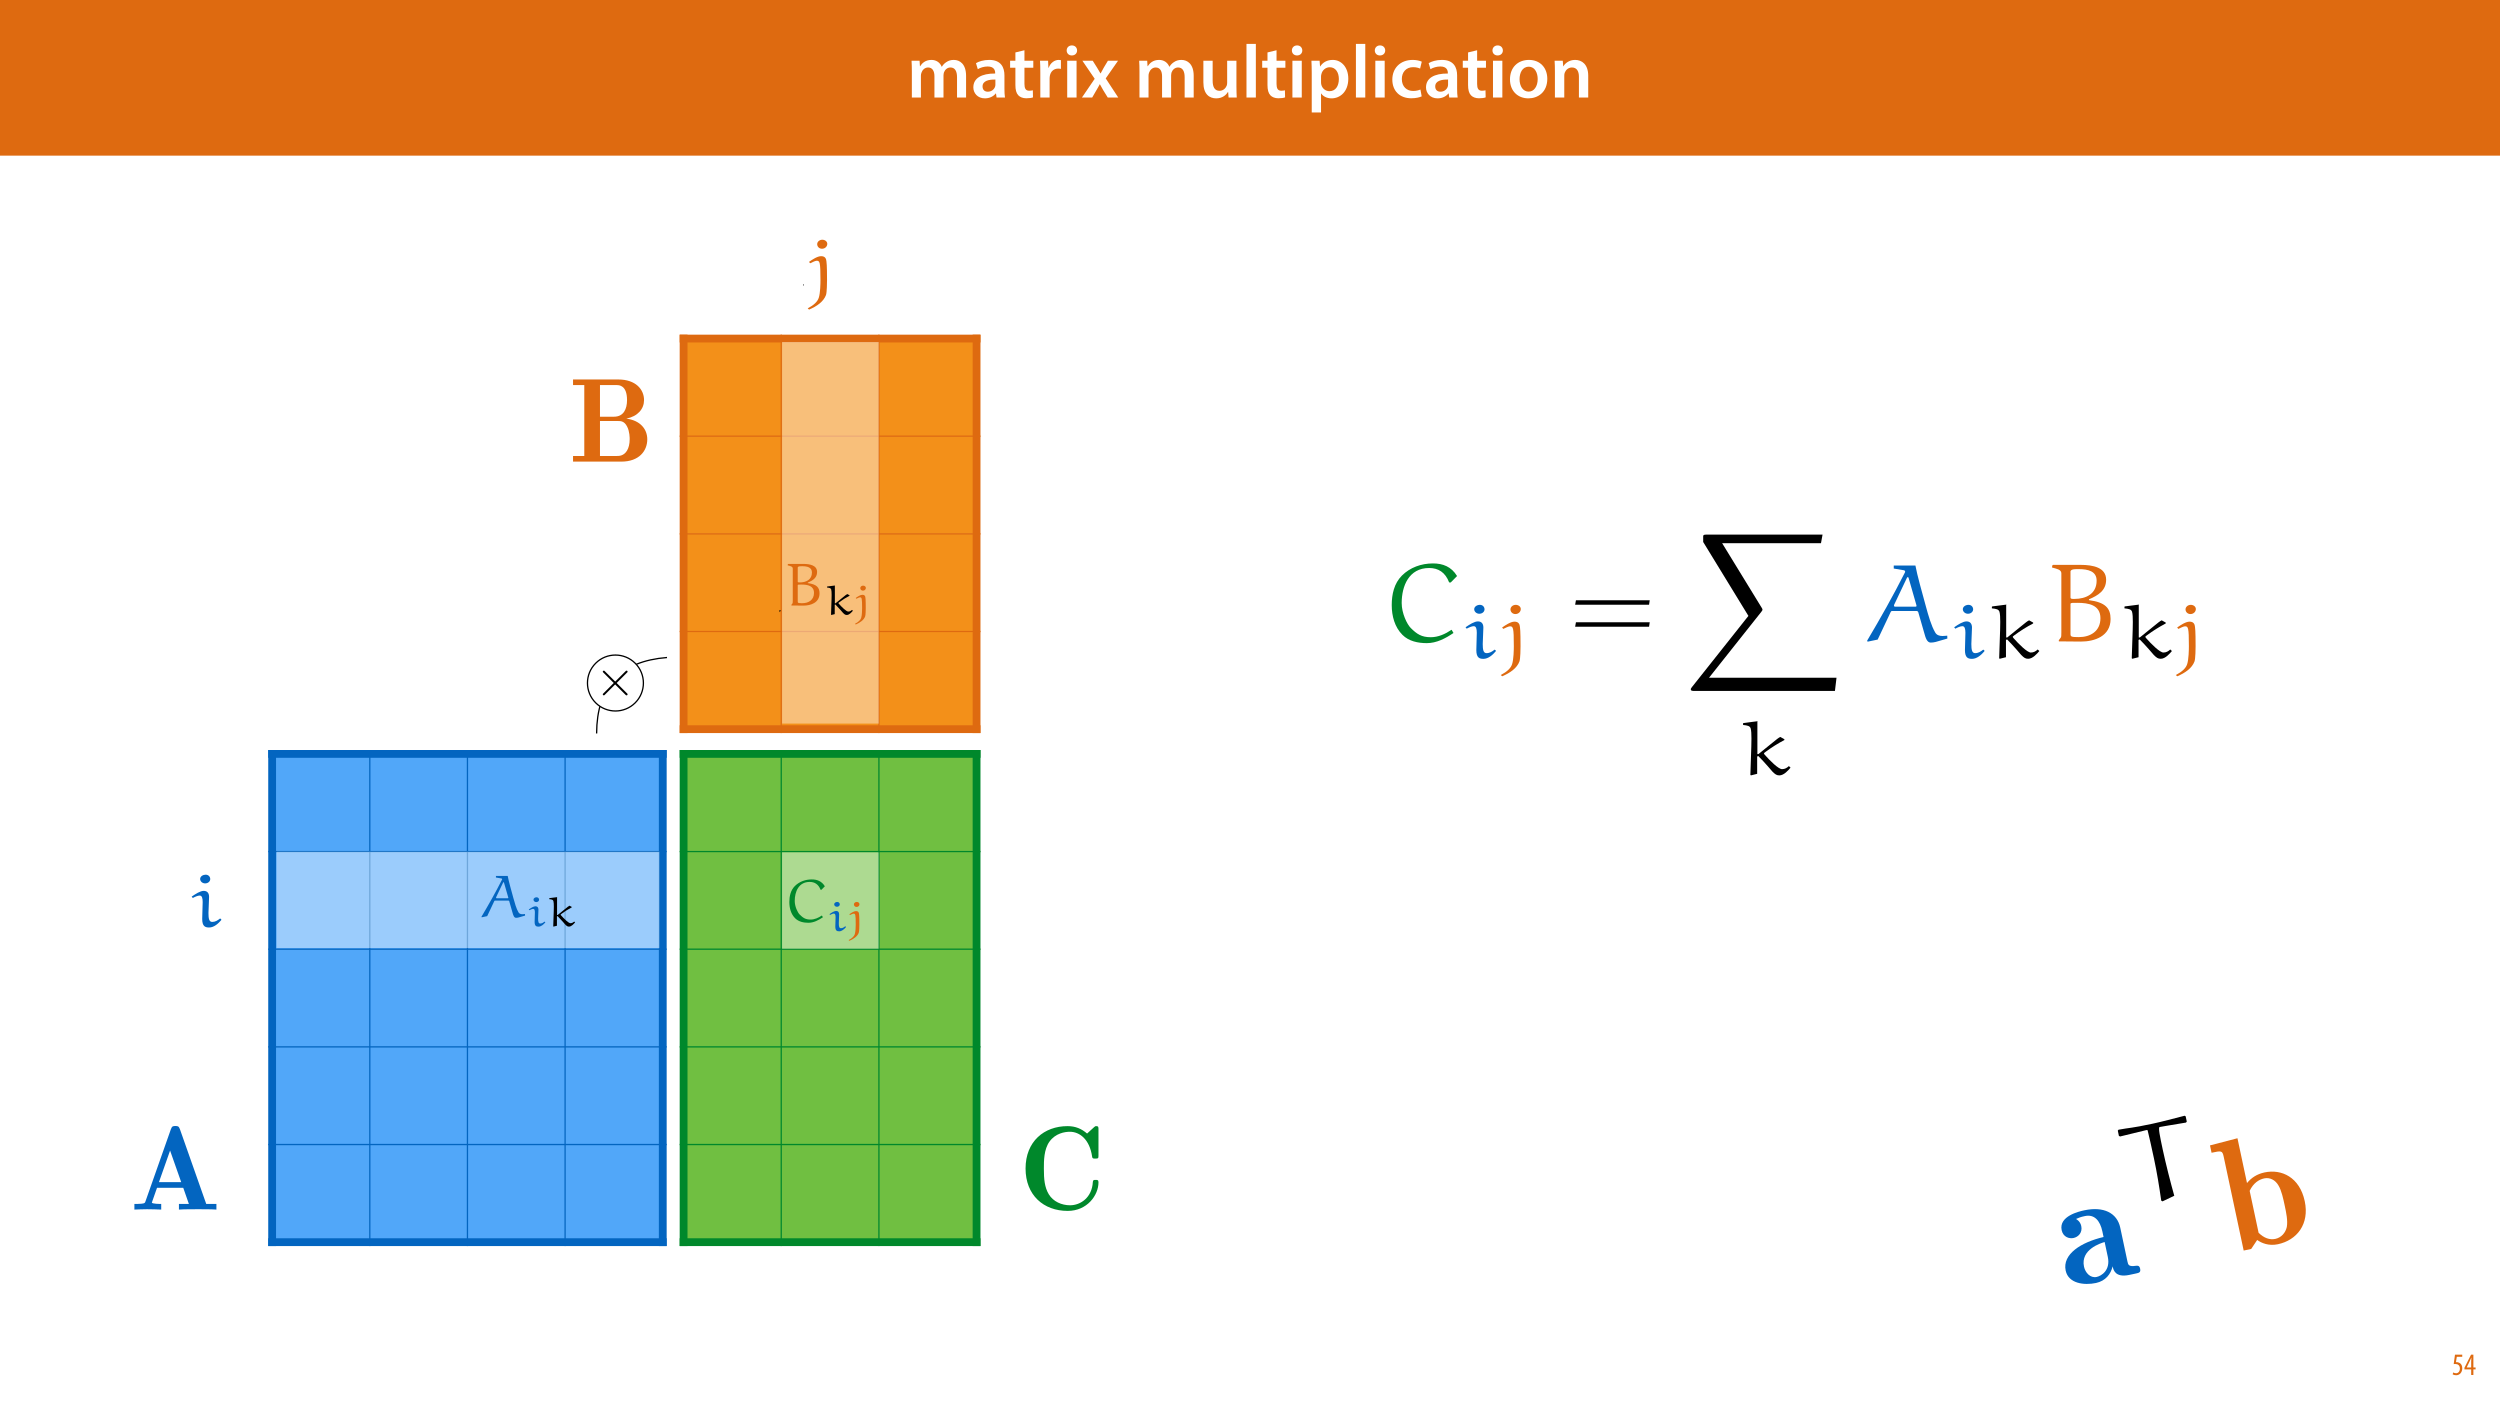 <?xml version="1.0" encoding="UTF-8"?>
<svg xmlns="http://www.w3.org/2000/svg" xmlns:xlink="http://www.w3.org/1999/xlink" width="1920pt" height="1080pt" viewBox="0 0 1920 1080" version="1.1">
<defs>
<g>
<symbol overflow="visible" id="glyph0-0">
<path style="stroke:none;" d="M 0 0 L 29 0 L 29 -40.594 L 0 -40.594 Z M 14.5 -22.906 L 4.641 -37.703 L 24.359 -37.703 Z M 16.234 -20.297 L 26.094 -35.094 L 26.094 -5.516 Z M 4.641 -2.906 L 14.5 -17.688 L 24.359 -2.906 Z M 2.906 -35.094 L 12.766 -20.297 L 2.906 -5.516 Z M 2.906 -35.094 "/>
</symbol>
<symbol overflow="visible" id="glyph0-1">
<path style="stroke:none;" d="M 3.828 0 L 10.781 0 L 10.781 -16.703 C 10.781 -17.516 10.906 -18.328 11.188 -19.031 C 11.828 -21 13.625 -23.078 16.297 -23.078 C 19.609 -23.078 21.172 -20.297 21.172 -16.359 L 21.172 0 L 28.125 0 L 28.125 -16.938 C 28.125 -17.75 28.297 -18.625 28.484 -19.312 C 29.234 -21.344 31.031 -23.078 33.469 -23.078 C 36.891 -23.078 38.516 -20.297 38.516 -15.609 L 38.516 0 L 45.469 0 L 45.469 -16.641 C 45.469 -25.688 40.719 -28.891 36.016 -28.891 C 33.703 -28.891 31.906 -28.297 30.328 -27.203 C 29 -26.391 27.844 -25.234 26.859 -23.656 L 26.734 -23.656 C 25.516 -26.797 22.625 -28.891 18.906 -28.891 C 14.156 -28.891 11.594 -26.281 10.203 -24.062 L 10.031 -24.062 L 9.75 -28.25 L 3.594 -28.25 C 3.766 -25.812 3.828 -23.078 3.828 -19.844 Z M 3.828 0 "/>
</symbol>
<symbol overflow="visible" id="glyph0-2">
<path style="stroke:none;" d="M 26.156 0 C 25.875 -1.734 25.75 -4.234 25.75 -6.781 L 25.75 -17 C 25.75 -23.141 23.141 -28.891 14.094 -28.891 C 9.625 -28.891 5.969 -27.672 3.891 -26.391 L 5.281 -21.75 C 7.188 -22.969 10.094 -23.844 12.875 -23.844 C 17.859 -23.844 18.625 -20.766 18.625 -18.906 L 18.625 -18.438 C 8.172 -18.5 1.859 -14.906 1.859 -7.766 C 1.859 -3.484 5.047 0.641 10.734 0.641 C 14.391 0.641 17.344 -0.922 19.078 -3.125 L 19.25 -3.125 L 19.719 0 Z M 18.797 -9.922 C 18.797 -9.453 18.734 -8.875 18.562 -8.359 C 17.922 -6.328 15.828 -4.469 12.984 -4.469 C 10.734 -4.469 8.938 -5.734 8.938 -8.531 C 8.938 -12.812 13.75 -13.922 18.797 -13.797 Z M 18.797 -9.922 "/>
</symbol>
<symbol overflow="visible" id="glyph0-3">
<path style="stroke:none;" d="M 5.047 -34.625 L 5.047 -28.25 L 0.984 -28.25 L 0.984 -22.906 L 5.047 -22.906 L 5.047 -9.625 C 5.047 -5.922 5.734 -3.359 7.25 -1.734 C 8.578 -0.297 10.781 0.578 13.391 0.578 C 15.656 0.578 17.516 0.297 18.562 -0.109 L 18.438 -5.562 C 17.812 -5.391 16.875 -5.219 15.656 -5.219 C 12.938 -5.219 12 -7.016 12 -10.438 L 12 -22.906 L 18.797 -22.906 L 18.797 -28.25 L 12 -28.25 L 12 -36.312 Z M 5.047 -34.625 "/>
</symbol>
<symbol overflow="visible" id="glyph0-4">
<path style="stroke:none;" d="M 3.828 0 L 10.969 0 L 10.969 -14.609 C 10.969 -15.422 11.078 -16.188 11.188 -16.812 C 11.828 -20.016 14.156 -22.219 17.578 -22.219 C 18.438 -22.219 19.078 -22.094 19.656 -21.984 L 19.656 -28.703 C 19.078 -28.828 18.672 -28.891 17.984 -28.891 C 14.969 -28.891 11.656 -26.859 10.266 -22.859 L 10.031 -22.859 L 9.797 -28.25 L 3.594 -28.25 C 3.766 -25.688 3.828 -22.969 3.828 -19.141 Z M 3.828 0 "/>
</symbol>
<symbol overflow="visible" id="glyph0-5">
<path style="stroke:none;" d="M 11.016 0 L 11.016 -28.25 L 3.828 -28.25 L 3.828 0 Z M 7.422 -40.016 C 5.047 -40.016 3.422 -38.344 3.422 -36.141 C 3.422 -33.984 4.984 -32.312 7.359 -32.312 C 9.859 -32.312 11.422 -33.984 11.422 -36.141 C 11.375 -38.344 9.859 -40.016 7.422 -40.016 Z M 7.422 -40.016 "/>
</symbol>
<symbol overflow="visible" id="glyph0-6">
<path style="stroke:none;" d="M 0.641 -28.25 L 10.094 -14.391 L 0.297 0 L 8.172 0 L 11.422 -5.625 C 12.359 -7.188 13.172 -8.578 13.984 -10.203 L 14.094 -10.203 C 14.906 -8.641 15.719 -7.141 16.641 -5.625 L 20.125 0 L 28.188 0 L 18.562 -14.672 L 28.016 -28.25 L 20.234 -28.25 L 17.109 -23.031 C 16.297 -21.578 15.484 -20.125 14.672 -18.562 L 14.5 -18.562 C 13.688 -20.016 12.875 -21.406 11.953 -22.906 L 8.578 -28.25 Z M 0.641 -28.25 "/>
</symbol>
<symbol overflow="visible" id="glyph0-7">
<path style="stroke:none;" d=""/>
</symbol>
<symbol overflow="visible" id="glyph0-8">
<path style="stroke:none;" d="M 29.109 -28.25 L 21.984 -28.25 L 21.984 -11.188 C 21.984 -10.375 21.812 -9.625 21.578 -8.984 C 20.828 -7.188 18.969 -5.156 16.125 -5.156 C 12.359 -5.156 10.844 -8.172 10.844 -12.875 L 10.844 -28.25 L 3.719 -28.25 L 3.719 -11.656 C 3.719 -2.438 8.406 0.641 13.578 0.641 C 18.625 0.641 21.406 -2.266 22.625 -4.297 L 22.734 -4.297 L 23.078 0 L 29.344 0 C 29.234 -2.312 29.109 -5.109 29.109 -8.469 Z M 29.109 -28.25 "/>
</symbol>
<symbol overflow="visible" id="glyph0-9">
<path style="stroke:none;" d="M 3.828 0 L 11.016 0 L 11.016 -41.188 L 3.828 -41.188 Z M 3.828 0 "/>
</symbol>
<symbol overflow="visible" id="glyph0-10">
<path style="stroke:none;" d="M 3.828 11.484 L 10.969 11.484 L 10.969 -3.125 L 11.078 -3.125 C 12.531 -0.875 15.484 0.641 19.031 0.641 C 25.469 0.641 31.906 -4.297 31.906 -14.5 C 31.906 -23.312 26.5 -28.891 20.016 -28.891 C 15.719 -28.891 12.406 -27.094 10.328 -23.891 L 10.203 -23.891 L 9.859 -28.25 L 3.594 -28.25 C 3.719 -25.578 3.828 -22.562 3.828 -18.844 Z M 10.969 -16.188 C 10.969 -16.766 11.078 -17.406 11.25 -17.984 C 11.953 -21.109 14.672 -23.266 17.625 -23.266 C 22.219 -23.266 24.656 -19.203 24.656 -14.203 C 24.656 -8.641 21.984 -4.875 17.453 -4.875 C 14.438 -4.875 11.891 -6.953 11.188 -9.859 C 11.016 -10.5 10.969 -11.141 10.969 -11.828 Z M 10.969 -16.188 "/>
</symbol>
<symbol overflow="visible" id="glyph0-11">
<path style="stroke:none;" d="M 23.609 -6.141 C 22.219 -5.562 20.469 -5.047 17.984 -5.047 C 13.109 -5.047 9.344 -8.359 9.344 -14.156 C 9.281 -19.312 12.531 -23.312 17.984 -23.312 C 20.531 -23.312 22.219 -22.734 23.375 -22.219 L 24.656 -27.547 C 23.031 -28.297 20.359 -28.891 17.75 -28.891 C 7.828 -28.891 2.031 -22.266 2.031 -13.797 C 2.031 -5.047 7.766 0.578 16.594 0.578 C 20.125 0.578 23.078 -0.172 24.594 -0.875 Z M 23.609 -6.141 "/>
</symbol>
<symbol overflow="visible" id="glyph0-12">
<path style="stroke:none;" d="M 16.641 -28.891 C 8.125 -28.891 2.031 -23.203 2.031 -13.922 C 2.031 -4.875 8.172 0.641 16.188 0.641 C 23.375 0.641 30.688 -4 30.688 -14.391 C 30.688 -22.969 25.062 -28.891 16.641 -28.891 Z M 16.469 -23.656 C 21.344 -23.656 23.312 -18.625 23.312 -14.203 C 23.312 -8.531 20.469 -4.531 16.406 -4.531 C 12.062 -4.531 9.391 -8.641 9.391 -14.094 C 9.391 -18.797 11.422 -23.656 16.469 -23.656 Z M 16.469 -23.656 "/>
</symbol>
<symbol overflow="visible" id="glyph0-13">
<path style="stroke:none;" d="M 3.828 0 L 11.016 0 L 11.016 -16.594 C 11.016 -17.406 11.078 -18.266 11.312 -18.906 C 12.062 -21.047 14.031 -23.078 16.875 -23.078 C 20.766 -23.078 22.266 -20.016 22.266 -15.953 L 22.266 0 L 29.406 0 L 29.406 -16.766 C 29.406 -25.688 24.297 -28.891 19.375 -28.891 C 14.672 -28.891 11.594 -26.219 10.375 -24.016 L 10.203 -24.016 L 9.859 -28.25 L 3.594 -28.25 C 3.766 -25.812 3.828 -23.078 3.828 -19.844 Z M 3.828 0 "/>
</symbol>
<symbol overflow="visible" id="glyph1-0">
<path style="stroke:none;" d="M 0 0 L 12 0 L 12 -16.797 L 0 -16.797 Z M 6 -9.484 L 1.922 -15.594 L 10.078 -15.594 Z M 6.719 -8.406 L 10.797 -14.516 L 10.797 -2.281 Z M 1.922 -1.203 L 6 -7.312 L 10.078 -1.203 Z M 1.203 -14.516 L 5.281 -8.406 L 1.203 -2.281 Z M 1.203 -14.516 "/>
</symbol>
<symbol overflow="visible" id="glyph1-1">
<path style="stroke:none;" d="M 7.984 -15.594 L 2.406 -15.594 L 1.422 -8.375 C 1.703 -8.422 2.062 -8.453 2.641 -8.453 C 4.656 -8.453 6.172 -7.422 6.172 -4.938 C 6.172 -2.562 4.797 -1.344 3.219 -1.344 C 2.359 -1.344 1.516 -1.688 1.031 -1.969 L 0.625 -0.484 C 1.25 -0.078 2.328 0.188 3.266 0.188 C 6.047 0.188 7.984 -2.047 7.984 -5.141 C 7.984 -6.719 7.516 -7.875 6.703 -8.688 C 5.859 -9.5 4.562 -9.859 3.719 -9.859 C 3.5 -9.859 3.344 -9.859 3.141 -9.812 L 3.797 -13.969 L 7.984 -13.969 Z M 7.984 -15.594 "/>
</symbol>
<symbol overflow="visible" id="glyph1-2">
<path style="stroke:none;" d="M 7.297 0 L 7.297 -4.297 L 9 -4.297 L 9 -5.812 L 7.297 -5.812 L 7.297 -15.594 L 5.5 -15.594 L 0.438 -5.547 L 0.438 -4.297 L 5.609 -4.297 L 5.609 0 Z M 2.188 -5.812 L 2.188 -5.859 L 4.344 -10.344 C 4.797 -11.297 5.141 -12.047 5.656 -13.297 L 5.766 -13.297 C 5.688 -12.266 5.609 -11.297 5.609 -10.219 L 5.609 -5.812 Z M 2.188 -5.812 "/>
</symbol>
<symbol overflow="visible" id="glyph2-0">
<path style="stroke:none;" d=""/>
</symbol>
<symbol overflow="visible" id="glyph2-1">
<path style="stroke:none;" d="M 38.156 -61.797 C 37.328 -64.094 36.406 -64.188 34.766 -64.188 C 33.109 -64.188 32.094 -64.188 31.266 -61.797 L 11.766 -6.438 C 11.312 -5.062 11.219 -4.781 8.547 -4.5 C 6.719 -4.328 4.594 -4.328 3.219 -4.328 L 3.219 0 C 5.891 -0.094 9.562 -0.281 12.969 -0.281 C 16.828 -0.281 21.609 -0.094 23.812 0 L 23.812 -4.328 C 23.078 -4.328 16.641 -4.328 16.641 -5.422 C 16.641 -5.516 16.734 -5.703 17.016 -6.531 L 20.594 -16.734 L 40.734 -16.734 L 45.062 -4.328 L 37.422 -4.328 L 37.422 0 C 40.734 -0.281 48.734 -0.281 52.406 -0.281 C 56 -0.281 62.891 -0.281 66.203 0 L 66.203 -4.328 L 58.391 -4.328 Z M 30.625 -45.328 L 39.172 -21.062 L 22.062 -21.062 Z M 30.625 -45.328 "/>
</symbol>
<symbol overflow="visible" id="glyph2-2">
<path style="stroke:none;" d="M 3.125 -63.078 L 3.125 -58.766 L 11.766 -58.766 L 11.766 -4.328 L 3.125 -4.328 L 3.125 0 L 40.281 0 C 53.797 0 60.141 -8.188 60.141 -17.109 C 60.141 -24.828 54.891 -31.625 44.047 -33.016 C 52.875 -34.766 57.656 -40.453 57.656 -47.266 C 57.656 -55.453 51.219 -63.078 37.891 -63.078 Z M 23.812 -34.484 L 23.812 -58.766 L 36.688 -58.766 C 38.344 -58.766 44.594 -58.766 44.594 -47.266 C 44.594 -40.453 42.016 -34.484 34.578 -34.484 Z M 23.812 -4.328 L 23.812 -31.172 L 37.797 -31.172 C 39.625 -31.172 42.578 -31.172 44.688 -26.844 C 46.625 -23.172 46.625 -18.109 46.625 -17.281 C 46.625 -13.328 45.797 -10.484 44.594 -8.453 C 42.109 -4.328 38.438 -4.328 36.875 -4.328 Z M 23.812 -4.328 "/>
</symbol>
<symbol overflow="visible" id="glyph2-3">
<path style="stroke:none;" d="M 61.156 -61.516 C 61.156 -63.266 61.156 -64.094 59.5 -64.094 C 58.672 -64.094 58.484 -63.906 57.75 -63.266 L 52.406 -58.391 C 48.188 -62.062 43.5 -64.094 37.422 -64.094 C 19.406 -64.094 5.156 -52.328 5.156 -31.547 C 5.156 -11.031 19.031 1.016 37.516 1.016 C 52.5 1.016 61.156 -11.031 61.156 -20.875 C 61.156 -22.719 60.5 -22.797 58.938 -22.797 C 57.75 -22.797 56.922 -22.797 56.828 -21.234 C 56.188 -9.109 47.266 -3.312 39.359 -3.312 C 32.828 -3.312 26.391 -6.156 22.984 -11.766 C 19.766 -17.188 19.219 -23.172 19.219 -31.547 C 19.219 -37.422 19.219 -46.25 23.547 -52.234 C 28.141 -58.578 35.219 -59.766 39.172 -59.766 C 46.625 -59.766 54.344 -54.062 56.281 -40.641 C 56.453 -39.172 57.109 -39.172 58.672 -39.172 C 61.062 -39.172 61.156 -39.359 61.156 -41.75 Z M 61.156 -61.516 "/>
</symbol>
<symbol overflow="visible" id="glyph3-0">
<path style="stroke:none;" d=""/>
</symbol>
<symbol overflow="visible" id="glyph3-1">
<path style="stroke:none;" d="M 15.344 -10.969 L 7.453 -18.812 C 6.984 -19.281 6.906 -19.359 6.594 -19.359 C 6.188 -19.359 5.797 -19.016 5.797 -18.578 C 5.797 -18.297 5.875 -18.219 6.312 -17.781 L 14.203 -9.859 L 6.312 -1.938 C 5.875 -1.5 5.797 -1.422 5.797 -1.141 C 5.797 -0.703 6.188 -0.359 6.594 -0.359 C 6.906 -0.359 6.984 -0.438 7.453 -0.906 L 15.297 -8.75 L 23.469 -0.594 C 23.547 -0.547 23.812 -0.359 24.062 -0.359 C 24.531 -0.359 24.844 -0.703 24.844 -1.141 C 24.844 -1.219 24.844 -1.375 24.734 -1.578 C 24.688 -1.656 18.422 -7.844 16.453 -9.859 L 23.656 -17.078 C 23.859 -17.312 24.453 -17.828 24.656 -18.062 C 24.688 -18.141 24.844 -18.297 24.844 -18.578 C 24.844 -19.016 24.531 -19.359 24.062 -19.359 C 23.734 -19.359 23.578 -19.203 23.156 -18.766 Z M 15.344 -10.969 "/>
</symbol>
<symbol overflow="visible" id="glyph4-0">
<path style="stroke:none;" d=""/>
</symbol>
<symbol overflow="visible" id="glyph4-1">
<path style="stroke:none;" d="M 52.734 -45.281 L 57.625 -50.25 C 53.172 -57.531 46.641 -59.938 39.109 -59.938 C 30.188 -59.938 21.516 -56.859 15.266 -50.594 C 9.266 -44.594 7.453 -36.188 7.453 -27.953 C 7.453 -19.547 9.688 -11.062 15.688 -5.062 C 20.578 -0.172 27.609 1.281 34.391 1.281 C 41.844 1.281 48.703 -2.312 54.875 -6.516 L 53.422 -9 C 48.625 -5.75 43.219 -3.266 37.391 -3.266 C 30.359 -3.266 26.75 -5.656 22.031 -10.375 C 19.203 -13.203 15.094 -21.609 15.094 -29.5 C 15.094 -42.531 20.578 -56.422 36.188 -56.422 C 43.219 -56.422 48.625 -53.078 51.531 -45.359 Z M 52.734 -45.281 "/>
</symbol>
<symbol overflow="visible" id="glyph4-2">
<path style="stroke:none;" d="M 45.969 -6.516 C 46.984 -2.75 48.109 0.859 50.938 0.859 C 52.219 0.859 53.516 0.688 54.797 0.344 L 63.719 -2.234 L 63.625 -4.453 C 62.422 -4.375 61.141 -4.203 59.938 -4.203 C 57.625 -4.203 55.562 -4.891 54.453 -6.781 C 51.359 -11.922 49.047 -20.234 47.156 -27.188 C 44.328 -37.469 40.469 -51.188 39.188 -58.312 L 22.547 -58.312 L 22.547 -56 L 30.266 -54.703 C 31.047 -54.531 31.297 -54.016 31.297 -53.766 C 31.297 -53.516 31.297 -53.422 31.219 -53.172 C 22.203 -35.328 12.344 -17.844 2.141 -0.688 L 2.406 0.172 L 10.203 -1.453 L 20.234 -22.719 C 20.406 -23.062 20.75 -23.406 21.094 -23.406 L 40.391 -23.406 C 40.641 -23.406 41.156 -22.984 41.328 -22.641 Z M 32.75 -49.047 C 32.75 -49.141 33.016 -49.391 33.266 -49.391 C 33.531 -49.391 33.781 -49.219 33.875 -49.047 L 39.875 -28.125 C 39.875 -28.047 40.047 -27.359 40.047 -27.359 C 40.047 -27.094 39.875 -26.75 39.438 -26.75 L 23.328 -26.75 C 23.062 -26.75 22.719 -27.094 22.719 -27.359 C 22.719 -27.438 22.719 -27.953 22.812 -28.125 Z M 32.75 -49.047 "/>
</symbol>
<symbol overflow="visible" id="glyph4-3">
<path style="stroke:none;" d="M 18.438 -27.781 L 18.438 -28.984 C 18.859 -29.844 20.672 -29.672 23.75 -29.672 C 32.328 -29.672 41.422 -28.047 41.422 -17.844 C 41.422 -7.797 33.609 -3.344 24.875 -3.344 C 19.125 -3.344 18.438 -3.688 18.438 -5.656 Z M 18.438 -35.25 L 18.438 -53.938 C 18.953 -55.734 22.719 -55.562 24.703 -55.562 C 31.984 -55.562 38.5 -53.938 38.5 -46.734 C 38.5 -36.609 30.438 -32.672 21.359 -32.672 C 19.641 -32.672 18.609 -32.672 18.438 -33.531 Z M 32.672 -32.406 C 39.609 -35.328 45.797 -39.109 45.797 -47.422 C 45.797 -56.766 35.844 -58.828 26.156 -58.828 L 4.969 -58.828 L 4.375 -58.219 L 4.281 -56.766 C 7.453 -55.906 11.406 -55.312 11.406 -52.391 L 11.406 -6.953 C 11.406 -2.141 11.141 -3.516 9.438 -0.938 L 9.516 -0.078 C 9.609 -0.078 20.844 0.078 26.5 0.078 C 36.875 0.078 49.219 -4.031 49.219 -17.234 C 49.219 -25.641 45.109 -30.094 32.578 -31.734 Z M 32.672 -32.406 "/>
</symbol>
<symbol overflow="visible" id="glyph5-0">
<path style="stroke:none;" d=""/>
</symbol>
<symbol overflow="visible" id="glyph5-1">
<path style="stroke:none;" d="M 16.516 -23.531 C 16.516 -26.656 15 -28.281 12.312 -28.281 C 9.609 -28.281 5.938 -25.938 2.828 -23.766 L 3.719 -22.688 C 5.344 -23.594 7.625 -24.609 9.125 -24.609 C 10.922 -24.609 11.469 -22.625 11.469 -19.516 L 11.109 -6.25 C 11.109 -0.359 13.5 0.484 16.562 0.484 C 20.344 0.484 23.766 -2.641 26.047 -5.344 L 26.047 -6 L 25.156 -6.609 C 23.297 -5.156 21.484 -3.906 18.969 -3.906 C 16.516 -3.906 16.031 -6.484 16.031 -10.922 Z M 17.406 -37.516 C 17.406 -39.328 16.094 -41 13.812 -41 C 11.766 -41 9.484 -39.688 9.484 -37.641 C 9.484 -35.719 11.281 -34.156 13.391 -34.156 C 15.547 -34.156 17.344 -35.531 17.406 -37.516 Z M 17.406 -37.516 "/>
</symbol>
<symbol overflow="visible" id="glyph5-2">
<path style="stroke:none;" d="M 3.719 -22.516 C 5.406 -23.297 7.75 -24.5 8.828 -24.5 C 11.281 -24.5 11.828 -23.719 11.828 -9.25 C 11.828 -6.609 11.703 0.906 10.5 4.562 C 9.547 7.562 6.781 10.266 1.797 12.906 L 2.875 13.875 C 9 11.281 14.234 7.625 16.141 2.469 C 16.922 0.359 16.984 -7.984 16.984 -9.25 C 16.984 -11.469 16.984 -21.484 16.516 -24.078 C 16.328 -26.047 15.547 -28.094 12.359 -28.094 C 9.422 -28.094 5.578 -25.516 2.828 -23.594 Z M 13.266 -41 C 11.109 -41 9.25 -39.438 9.25 -37.516 C 9.25 -35.594 10.812 -33.922 13.031 -33.922 C 15.422 -33.922 17.172 -35.719 17.172 -37.766 C 17.172 -39.688 15.312 -41 13.266 -41 Z M 13.266 -41 "/>
</symbol>
<symbol overflow="visible" id="glyph5-3">
<path style="stroke:none;" d="M 15.547 -15.969 L 14.703 -15.969 L 14.703 -40.766 L 14.891 -41.188 L 4.016 -39.797 L 3.719 -39.562 L 3.719 -38.297 C 7.141 -37.938 8.938 -37.578 9.547 -35.656 C 10.031 -34.031 10.141 -30.969 10.141 -27.859 C 10.078 -25.688 10.078 -23.469 10.031 -21.547 L 9.312 0 L 9.719 0.422 L 14.531 -0.781 L 14.531 -14.047 L 15.375 -14.469 C 20.172 -9.719 26.234 -2.516 26.234 -2.516 C 28.391 -0.359 29.469 0.422 31.578 0.422 C 35.125 0.422 38.547 -3.609 40.156 -5.516 L 38.906 -6.719 C 37.406 -5.344 35.844 -4.375 33.625 -4.375 C 30.859 -4.375 24.312 -10.922 20.297 -15.484 C 20.109 -15.781 19.75 -16.094 19.75 -16.453 C 19.75 -16.75 20.531 -17.281 21.016 -17.656 C 25.516 -21.016 30.375 -24.078 35.422 -26.719 L 35.422 -27.375 L 32.297 -29.109 C 30.734 -28.328 30.078 -27.734 24.672 -23.359 Z M 15.547 -15.969 "/>
</symbol>
<symbol overflow="visible" id="glyph6-0">
<path style="stroke:none;" d=""/>
</symbol>
<symbol overflow="visible" id="glyph6-1">
<path style="stroke:none;" d="M 61.391 -28.219 L 61.906 -31.641 L 5.234 -31.641 L 4.625 -28.219 Z M 61.391 -11.312 L 61.906 -14.75 L 5.234 -14.75 L 4.625 -11.312 Z M 61.391 -11.312 "/>
</symbol>
<symbol overflow="visible" id="glyph7-0">
<path style="stroke:none;" d=""/>
</symbol>
<symbol overflow="visible" id="glyph7-1">
<path style="stroke:none;" d="M 115.5 120.047 L 116.703 109.938 L 18.781 109.938 L 59 59.25 C 59.859 58.219 59.859 57.797 59.859 57.625 C 59.859 57.203 59.516 56.516 59.25 56.172 L 28.891 6.609 L 104.781 6.609 L 105.984 0 L 17.062 0 C 15.438 0 14.312 0 14.312 1.375 L 14.312 5.656 L 49.047 62.422 L 5.578 117.219 C 4.797 118.156 4.797 118.594 4.797 118.672 C 4.797 120.047 6 120.047 7.547 120.047 Z M 115.5 120.047 "/>
</symbol>
<symbol overflow="visible" id="glyph8-0">
<path style="stroke:none;" d=""/>
</symbol>
<symbol overflow="visible" id="glyph8-1">
<path style="stroke:none;" d="M 44.953 -6.375 C 45.953 -2.688 47.047 0.844 49.812 0.844 C 51.078 0.844 52.328 0.672 53.594 0.328 L 62.312 -2.188 L 62.219 -4.359 C 61.047 -4.281 59.797 -4.109 58.625 -4.109 C 56.359 -4.109 54.344 -4.781 53.25 -6.625 C 50.234 -11.656 47.969 -19.797 46.125 -26.578 C 43.359 -36.641 39.578 -50.062 38.328 -57.031 L 22.062 -57.031 L 22.062 -54.766 L 29.609 -53.5 C 30.359 -53.328 30.609 -52.828 30.609 -52.578 C 30.609 -52.328 30.609 -52.25 30.531 -52 C 21.719 -34.547 12.078 -17.438 2.094 -0.672 L 2.344 0.172 L 9.984 -1.422 L 19.797 -22.219 C 19.953 -22.562 20.297 -22.891 20.625 -22.891 L 39.5 -22.891 C 39.75 -22.891 40.25 -22.469 40.422 -22.141 Z M 32.031 -47.969 C 32.031 -48.047 32.281 -48.297 32.531 -48.297 C 32.781 -48.297 33.047 -48.141 33.125 -47.969 L 39 -27.5 C 39 -27.422 39.156 -26.75 39.156 -26.75 C 39.156 -26.5 39 -26.172 38.578 -26.172 L 22.812 -26.172 C 22.562 -26.172 22.219 -26.5 22.219 -26.75 C 22.219 -26.828 22.219 -27.344 22.312 -27.5 Z M 32.031 -47.969 "/>
</symbol>
<symbol overflow="visible" id="glyph9-0">
<path style="stroke:none;" d=""/>
</symbol>
<symbol overflow="visible" id="glyph9-1">
<path style="stroke:none;" d="M 16.141 -23.016 C 16.141 -26.062 14.672 -27.656 12.031 -27.656 C 9.391 -27.656 5.812 -25.359 2.766 -23.25 L 3.641 -22.188 C 5.219 -23.078 7.453 -24.062 8.922 -24.062 C 10.688 -24.062 11.219 -22.125 11.219 -19.078 L 10.859 -6.109 C 10.859 -0.359 13.203 0.469 16.203 0.469 C 19.906 0.469 23.25 -2.578 25.484 -5.219 L 25.484 -5.875 L 24.594 -6.453 C 22.781 -5.047 21.016 -3.812 18.547 -3.812 C 16.141 -3.812 15.672 -6.344 15.672 -10.688 Z M 17.031 -36.688 C 17.031 -38.453 15.734 -40.094 13.5 -40.094 C 11.5 -40.094 9.281 -38.797 9.281 -36.812 C 9.281 -34.922 11.031 -33.406 13.094 -33.406 C 15.203 -33.406 16.969 -34.75 17.031 -36.688 Z M 17.031 -36.688 "/>
</symbol>
<symbol overflow="visible" id="glyph9-2">
<path style="stroke:none;" d="M 15.203 -15.609 L 14.375 -15.609 L 14.375 -39.859 L 14.562 -40.266 L 3.938 -38.922 L 3.641 -38.688 L 3.641 -37.453 C 6.984 -37.094 8.75 -36.75 9.328 -34.875 C 9.797 -33.281 9.922 -30.297 9.922 -27.234 C 9.859 -25.125 9.859 -22.953 9.797 -21.078 L 9.094 0 L 9.516 0.406 L 14.203 -0.766 L 14.203 -13.734 L 15.031 -14.141 C 19.719 -9.516 25.656 -2.469 25.656 -2.469 C 27.766 -0.359 28.828 0.406 30.875 0.406 C 34.344 0.406 37.688 -3.516 39.266 -5.406 L 38.047 -6.578 C 36.578 -5.219 35.047 -4.281 32.875 -4.281 C 30.172 -4.281 23.781 -10.688 19.844 -15.141 C 19.672 -15.438 19.312 -15.734 19.312 -16.078 C 19.312 -16.375 20.078 -16.906 20.547 -17.266 C 24.953 -20.547 29.703 -23.547 34.641 -26.125 L 34.641 -26.766 L 31.578 -28.469 C 30.062 -27.703 29.406 -27.125 24.125 -22.828 Z M 15.203 -15.609 "/>
</symbol>
<symbol overflow="visible" id="glyph9-3">
<path style="stroke:none;" d="M 3.641 -22.016 C 5.281 -22.781 7.578 -23.953 8.625 -23.953 C 11.031 -23.953 11.562 -23.188 11.562 -9.047 C 11.562 -6.453 11.453 0.875 10.266 4.469 C 9.328 7.391 6.641 10.031 1.766 12.625 L 2.812 13.562 C 8.812 11.031 13.906 7.453 15.797 2.406 C 16.547 0.359 16.609 -7.812 16.609 -9.047 C 16.609 -11.219 16.609 -21.016 16.141 -23.547 C 15.969 -25.484 15.203 -27.469 12.094 -27.469 C 9.219 -27.469 5.453 -24.953 2.766 -23.078 Z M 12.969 -40.094 C 10.859 -40.094 9.047 -38.562 9.047 -36.688 C 9.047 -34.812 10.562 -33.172 12.734 -33.172 C 15.094 -33.172 16.797 -34.922 16.797 -36.922 C 16.797 -38.797 14.969 -40.094 12.969 -40.094 Z M 12.969 -40.094 "/>
</symbol>
<symbol overflow="visible" id="glyph10-0">
<path style="stroke:none;" d=""/>
</symbol>
<symbol overflow="visible" id="glyph10-1">
<path style="stroke:none;" d="M 24.984 -3.547 C 25.547 -1.484 26.156 0.469 27.688 0.469 C 28.391 0.469 29.094 0.375 29.797 0.188 L 34.641 -1.219 L 34.594 -2.422 C 33.938 -2.375 33.25 -2.281 32.594 -2.281 C 31.328 -2.281 30.219 -2.656 29.609 -3.688 C 27.922 -6.484 26.672 -11 25.641 -14.781 C 24.109 -20.375 22 -27.828 21.312 -31.703 L 12.266 -31.703 L 12.266 -30.453 L 16.453 -29.75 C 16.875 -29.656 17.016 -29.375 17.016 -29.234 C 17.016 -29.094 17.016 -29.047 16.969 -28.906 C 12.078 -19.203 6.719 -9.703 1.172 -0.375 L 1.312 0.094 L 5.547 -0.797 L 11 -12.359 C 11.094 -12.547 11.281 -12.734 11.469 -12.734 L 21.953 -12.734 C 22.094 -12.734 22.375 -12.5 22.469 -12.312 Z M 17.812 -26.672 C 17.812 -26.719 17.953 -26.859 18.094 -26.859 C 18.234 -26.859 18.375 -26.766 18.422 -26.672 L 21.688 -15.297 C 21.688 -15.25 21.781 -14.875 21.781 -14.875 C 21.781 -14.734 21.688 -14.547 21.453 -14.547 L 12.688 -14.547 C 12.547 -14.547 12.359 -14.734 12.359 -14.875 C 12.359 -14.922 12.359 -15.203 12.406 -15.297 Z M 17.812 -26.672 "/>
</symbol>
<symbol overflow="visible" id="glyph10-2">
<path style="stroke:none;" d="M 28.672 -24.625 L 31.328 -27.328 C 28.906 -31.281 25.359 -32.594 21.266 -32.594 C 16.406 -32.594 11.703 -30.906 8.297 -27.516 C 5.031 -24.25 4.062 -19.672 4.062 -15.203 C 4.062 -10.625 5.266 -6.016 8.531 -2.75 C 11.188 -0.094 15.016 0.703 18.703 0.703 C 22.75 0.703 26.484 -1.266 29.844 -3.547 L 29.047 -4.891 C 26.438 -3.125 23.5 -1.766 20.328 -1.766 C 16.5 -1.766 14.547 -3.078 11.984 -5.641 C 10.438 -7.188 8.203 -11.75 8.203 -16.031 C 8.203 -23.125 11.188 -30.672 19.672 -30.672 C 23.5 -30.672 26.438 -28.859 28.016 -24.672 Z M 28.672 -24.625 "/>
</symbol>
<symbol overflow="visible" id="glyph10-3">
<path style="stroke:none;" d="M 10.031 -15.109 L 10.031 -15.766 C 10.25 -16.219 11.234 -16.125 12.922 -16.125 C 17.578 -16.125 22.516 -15.25 22.516 -9.703 C 22.516 -4.25 18.281 -1.812 13.516 -1.812 C 10.391 -1.812 10.031 -2 10.031 -3.078 Z M 10.031 -19.156 L 10.031 -29.328 C 10.297 -30.312 12.359 -30.219 13.422 -30.219 C 17.391 -30.219 20.938 -29.328 20.938 -25.406 C 20.938 -19.906 16.547 -17.766 11.609 -17.766 C 10.672 -17.766 10.125 -17.766 10.031 -18.234 Z M 17.766 -17.625 C 21.547 -19.203 24.891 -21.266 24.891 -25.781 C 24.891 -30.859 19.484 -31.984 14.219 -31.984 L 2.703 -31.984 L 2.375 -31.656 L 2.328 -30.859 C 4.062 -30.406 6.203 -30.078 6.203 -28.484 L 6.203 -3.781 C 6.203 -1.172 6.062 -1.906 5.125 -0.516 L 5.172 -0.047 C 5.219 -0.047 11.328 0.047 14.406 0.047 C 20.047 0.047 26.766 -2.188 26.766 -9.375 C 26.766 -13.938 24.531 -16.359 17.719 -17.25 Z M 17.766 -17.625 "/>
</symbol>
<symbol overflow="visible" id="glyph11-0">
<path style="stroke:none;" d=""/>
</symbol>
<symbol overflow="visible" id="glyph11-1">
<path style="stroke:none;" d="M 8.969 -12.797 C 8.969 -14.5 8.156 -15.375 6.688 -15.375 C 5.219 -15.375 3.234 -14.094 1.531 -12.922 L 2.031 -12.344 C 2.906 -12.828 4.141 -13.375 4.969 -13.375 C 5.938 -13.375 6.234 -12.312 6.234 -10.609 L 6.031 -3.391 C 6.031 -0.203 7.344 0.266 9.016 0.266 C 11.062 0.266 12.922 -1.438 14.172 -2.906 L 14.172 -3.266 L 13.672 -3.594 C 12.672 -2.812 11.688 -2.125 10.312 -2.125 C 8.969 -2.125 8.719 -3.531 8.719 -5.938 Z M 9.469 -20.406 C 9.469 -21.375 8.75 -22.297 7.5 -22.297 C 6.391 -22.297 5.156 -21.578 5.156 -20.469 C 5.156 -19.422 6.141 -18.578 7.281 -18.578 C 8.453 -18.578 9.438 -19.328 9.469 -20.406 Z M 9.469 -20.406 "/>
</symbol>
<symbol overflow="visible" id="glyph11-2">
<path style="stroke:none;" d="M 8.453 -8.688 L 8 -8.688 L 8 -22.156 L 8.094 -22.391 L 2.188 -21.641 L 2.031 -21.516 L 2.031 -20.828 C 3.891 -20.625 4.859 -20.438 5.188 -19.391 C 5.453 -18.5 5.516 -16.844 5.516 -15.141 C 5.484 -13.969 5.484 -12.766 5.453 -11.719 L 5.062 0 L 5.281 0.234 L 7.906 -0.422 L 7.906 -7.641 L 8.359 -7.859 C 10.969 -5.281 14.266 -1.375 14.266 -1.375 C 15.438 -0.203 16.031 0.234 17.172 0.234 C 19.094 0.234 20.953 -1.953 21.844 -3 L 21.156 -3.656 C 20.328 -2.906 19.484 -2.375 18.281 -2.375 C 16.781 -2.375 13.219 -5.938 11.031 -8.422 C 10.938 -8.578 10.734 -8.75 10.734 -8.938 C 10.734 -9.109 11.156 -9.406 11.422 -9.594 C 13.875 -11.422 16.516 -13.094 19.266 -14.531 L 19.266 -14.891 L 17.562 -15.828 C 16.719 -15.406 16.359 -15.078 13.422 -12.703 Z M 8.453 -8.688 "/>
</symbol>
<symbol overflow="visible" id="glyph11-3">
<path style="stroke:none;" d="M 2.031 -12.234 C 2.938 -12.672 4.203 -13.312 4.797 -13.312 C 6.141 -13.312 6.438 -12.891 6.438 -5.031 C 6.438 -3.594 6.359 0.484 5.719 2.484 C 5.188 4.109 3.688 5.578 0.984 7.016 L 1.562 7.547 C 4.891 6.141 7.734 4.141 8.781 1.344 C 9.203 0.203 9.234 -4.344 9.234 -5.031 C 9.234 -6.234 9.234 -11.688 8.969 -13.094 C 8.875 -14.172 8.453 -15.281 6.719 -15.281 C 5.125 -15.281 3.031 -13.875 1.531 -12.828 Z M 7.219 -22.297 C 6.031 -22.297 5.031 -21.438 5.031 -20.406 C 5.031 -19.359 5.875 -18.438 7.078 -18.438 C 8.391 -18.438 9.328 -19.422 9.328 -20.531 C 9.328 -21.578 8.328 -22.297 7.219 -22.297 Z M 7.219 -22.297 "/>
</symbol>
<symbol overflow="visible" id="glyph12-0">
<path style="stroke:none;" d=""/>
</symbol>
<symbol overflow="visible" id="glyph12-1">
<path style="stroke:none;" d="M 42.484 -46.781 C 40.047 -58.203 29.656 -63.297 14.859 -60.141 C 10.891 -59.297 -4.828 -55.688 -2.516 -44.875 C -1.391 -39.562 3.297 -38.172 6.562 -38.875 C 10.281 -39.656 13.609 -43.016 12.531 -48.078 C 11.703 -51.922 8.625 -53.406 8.484 -53.484 C 10.891 -54.516 11.812 -54.969 15.406 -55.734 C 22.641 -57.266 27 -52.156 28.734 -43.969 L 29.656 -39.641 C 12.422 -35.594 -2.125 -26.469 0.562 -13.828 C 2.688 -3.844 14.828 -2.406 23.859 -4.328 C 31.188 -5.891 35.219 -11.141 36.609 -17.109 C 37.141 -14.578 38.5 -8.203 49.438 -10.531 L 54.5 -11.609 C 56.891 -12.125 58.344 -12.422 57.734 -15.312 C 57.219 -17.703 55.969 -17.703 54.625 -17.547 C 48.891 -16.703 48.562 -18.266 48.016 -20.781 Z M 32.922 -24.359 C 35.125 -14.016 27.875 -9.703 24.375 -8.969 C 19.438 -7.906 15.625 -12.266 14.641 -16.828 C 11.828 -30.062 27.406 -34.875 30.484 -35.797 Z M 32.922 -24.359 "/>
</symbol>
<symbol overflow="visible" id="glyph12-2">
<path style="stroke:none;" d="M 5.438 -88.422 L -15.656 -82.922 L -14.453 -77.281 C -6.984 -78.875 -6.156 -79.047 -5.156 -74.344 L 10.219 -2.172 L 16 -3.406 L 20.578 -10.297 C 23.828 -7.969 29.391 -5.516 36.484 -7.016 C 51.047 -10.125 60.875 -22.391 57.109 -40.094 C 53.188 -58.484 39.359 -64.969 26.25 -62.172 C 20.469 -60.938 16.172 -58.141 12.766 -54.016 Z M 14.812 -48.031 C 17.656 -54.062 21.984 -56.734 25.953 -57.594 C 30.281 -58.516 34.516 -56.406 36.938 -52.125 C 39.234 -48.469 40.672 -41.734 41.688 -36.906 C 42.922 -31.156 44.172 -25.25 43.344 -20.297 C 42.391 -15.828 39.062 -12.094 34.594 -11.141 C 30.156 -10.188 25.781 -11.781 21.672 -15.812 Z M 14.812 -48.031 "/>
</symbol>
<symbol overflow="visible" id="glyph13-0">
<path style="stroke:none;" d=""/>
</symbol>
<symbol overflow="visible" id="glyph13-1">
<path style="stroke:none;" d="M 44.812 -70.188 L 44.016 -70.641 C 35.766 -68.531 26.422 -66.016 19.359 -64.516 C 2.516 -60.922 2.281 -61.578 -6.766 -59.906 L -7.312 -59.188 L -6.453 -55.125 L -5.484 -54.719 C 4.938 -57.312 12.406 -59.141 14.672 -59.625 C 15.188 -59.734 15.547 -59.656 15.625 -59.312 C 16.328 -56.828 19 -44.719 20.469 -37.812 C 22.75 -27.109 24.516 -16.312 26.047 -5.453 L 27.031 -4.875 L 36.062 -9.188 C 33.234 -19.219 29.438 -34.188 27.266 -44.359 C 25.078 -54.641 23.578 -61.703 24.828 -61.969 C 26.859 -62.406 28.906 -62.656 45.047 -65.391 L 45.672 -66.141 Z M 44.812 -70.188 "/>
</symbol>
<symbol overflow="visible" id="glyph14-0">
<path style="stroke:none;" d=""/>
</symbol>
<symbol overflow="visible" id="glyph14-1">
<path style="stroke:none;" d="M 77.688 -57.922 L 77.406 -62.891 L -2.125 -45.953 L -1.938 -40.969 Z M 82.75 -34.219 L 82.453 -39.188 L 2.922 -22.25 L 3.125 -17.266 Z M 82.75 -34.219 "/>
</symbol>
</g>
<clipPath id="clip1">
  <path d="M 283 576 L 285 576 L 285 957 L 283 957 Z M 283 576 "/>
</clipPath>
<clipPath id="clip2">
  <path d="M 358 576 L 360 576 L 360 957 L 358 957 Z M 358 576 "/>
</clipPath>
<clipPath id="clip3">
  <path d="M 433 576 L 435 576 L 435 957 L 433 957 Z M 433 576 "/>
</clipPath>
<clipPath id="clip4">
  <path d="M 206 653 L 512 653 L 512 655 L 206 655 Z M 206 653 "/>
</clipPath>
<clipPath id="clip5">
  <path d="M 206 728 L 512 728 L 512 730 L 206 730 Z M 206 728 "/>
</clipPath>
<clipPath id="clip6">
  <path d="M 206 803 L 512 803 L 512 805 L 206 805 Z M 206 803 "/>
</clipPath>
<clipPath id="clip7">
  <path d="M 206 878 L 512 878 L 512 880 L 206 880 Z M 206 878 "/>
</clipPath>
<clipPath id="clip8">
  <path d="M 206 576 L 212 576 L 212 957 L 206 957 Z M 206 576 "/>
</clipPath>
<clipPath id="clip9">
  <path d="M 506 576 L 512 576 L 512 957 L 506 957 Z M 506 576 "/>
</clipPath>
<clipPath id="clip10">
  <path d="M 206 576 L 512 576 L 512 582 L 206 582 Z M 206 576 "/>
</clipPath>
<clipPath id="clip11">
  <path d="M 206 951 L 512 951 L 512 957 L 206 957 Z M 206 951 "/>
</clipPath>
<clipPath id="clip12">
  <path d="M 599 257 L 601 257 L 601 563 L 599 563 Z M 599 257 "/>
</clipPath>
<clipPath id="clip13">
  <path d="M 674 257 L 676 257 L 676 563 L 674 563 Z M 674 257 "/>
</clipPath>
<clipPath id="clip14">
  <path d="M 522 334 L 753 334 L 753 336 L 522 336 Z M 522 334 "/>
</clipPath>
<clipPath id="clip15">
  <path d="M 522 409 L 753 409 L 753 411 L 522 411 Z M 522 409 "/>
</clipPath>
<clipPath id="clip16">
  <path d="M 522 484 L 753 484 L 753 486 L 522 486 Z M 522 484 "/>
</clipPath>
<clipPath id="clip17">
  <path d="M 522 257 L 528 257 L 528 563 L 522 563 Z M 522 257 "/>
</clipPath>
<clipPath id="clip18">
  <path d="M 747 257 L 753 257 L 753 563 L 747 563 Z M 747 257 "/>
</clipPath>
<clipPath id="clip19">
  <path d="M 522 257 L 753 257 L 753 263 L 522 263 Z M 522 257 "/>
</clipPath>
<clipPath id="clip20">
  <path d="M 522 557 L 753 557 L 753 563 L 522 563 Z M 522 557 "/>
</clipPath>
<clipPath id="clip21">
  <path d="M 599 576 L 601 576 L 601 957 L 599 957 Z M 599 576 "/>
</clipPath>
<clipPath id="clip22">
  <path d="M 674 576 L 676 576 L 676 957 L 674 957 Z M 674 576 "/>
</clipPath>
<clipPath id="clip23">
  <path d="M 522 653 L 753 653 L 753 655 L 522 655 Z M 522 653 "/>
</clipPath>
<clipPath id="clip24">
  <path d="M 522 728 L 753 728 L 753 730 L 522 730 Z M 522 728 "/>
</clipPath>
<clipPath id="clip25">
  <path d="M 522 803 L 753 803 L 753 805 L 522 805 Z M 522 803 "/>
</clipPath>
<clipPath id="clip26">
  <path d="M 522 878 L 753 878 L 753 880 L 522 880 Z M 522 878 "/>
</clipPath>
<clipPath id="clip27">
  <path d="M 522 576 L 528 576 L 528 957 L 522 957 Z M 522 576 "/>
</clipPath>
<clipPath id="clip28">
  <path d="M 747 576 L 753 576 L 753 957 L 747 957 Z M 747 576 "/>
</clipPath>
<clipPath id="clip29">
  <path d="M 522 576 L 753 576 L 753 582 L 522 582 Z M 522 576 "/>
</clipPath>
<clipPath id="clip30">
  <path d="M 522 951 L 753 951 L 753 957 L 522 957 Z M 522 951 "/>
</clipPath>
<clipPath id="clip31">
  <path d="M 103.133 864.23 L 167 864.23 L 167 929 L 103.133 929 Z M 103.133 864.23 "/>
</clipPath>
<clipPath id="clip32">
  <path d="M 787 864.23 L 844 864.23 L 844 930 L 787 930 Z M 787 864.23 "/>
</clipPath>
<clipPath id="clip33">
  <path d="M 456.703 503.473 L 513.293 503.473 L 513.293 564.289 L 456.703 564.289 Z M 456.703 503.473 "/>
</clipPath>
<clipPath id="clip34">
  <path d="M 449.672 501.586 L 495.633 501.586 L 495.633 547.543 L 449.672 547.543 Z M 449.672 501.586 "/>
</clipPath>
<clipPath id="clip35">
  <path d="M 462.152 515 L 482 515 L 482 535 L 462.152 535 Z M 462.152 515 "/>
</clipPath>
<clipPath id="clip36">
  <path d="M 1298 410.285 L 1411 410.285 L 1411 531 L 1298 531 Z M 1298 410.285 "/>
</clipPath>
<clipPath id="clip37">
  <path d="M 142.52 659.617 L 143 659.617 L 143 701 L 142.52 701 Z M 142.52 659.617 "/>
</clipPath>
<clipPath id="clip38">
  <path d="M 616.727 183 L 618 183 L 618 225 L 616.727 225 Z M 616.727 183 "/>
</clipPath>
<clipPath id="clip39">
  <path d="M 598.648 449 L 600 449 L 600 473 L 598.648 473 Z M 598.648 449 "/>
</clipPath>
<clipPath id="clip40">
  <path d="M 1577 922 L 1645 922 L 1645 990 L 1577 990 Z M 1577 922 "/>
</clipPath>
<clipPath id="clip41">
  <path d="M 1562.902 873.754 L 1777.176 828.109 L 1811.238 988.008 L 1596.969 1033.652 Z M 1562.902 873.754 "/>
</clipPath>
<clipPath id="clip42">
  <path d="M 1830.141 2128.207 L 2786.07 1924.562 L 2518.836 670.113 L 1562.902 873.754 Z M 1830.141 2128.207 "/>
</clipPath>
<clipPath id="clip43">
  <path d="M 1830.141 2128.207 L 2785.883 1924.602 L 2518.648 670.152 L 1562.902 873.754 Z M 1830.141 2128.207 "/>
</clipPath>
<clipPath id="clip44">
  <path d="M 1626 856 L 1692 856 L 1692 928 L 1626 928 Z M 1626 856 "/>
</clipPath>
<clipPath id="clip45">
  <path d="M 1562.902 873.754 L 1777.176 828.109 L 1811.238 988.008 L 1596.969 1033.652 Z M 1562.902 873.754 "/>
</clipPath>
<clipPath id="clip46">
  <path d="M 1830.141 2128.207 L 2786.07 1924.562 L 2518.836 670.113 L 1562.902 873.754 Z M 1830.141 2128.207 "/>
</clipPath>
<clipPath id="clip47">
  <path d="M 1830.141 2128.207 L 2785.883 1924.602 L 2518.648 670.152 L 1562.902 873.754 Z M 1830.141 2128.207 "/>
</clipPath>
<clipPath id="clip48">
  <path d="M 1697 865 L 1776 865 L 1776 963 L 1697 963 Z M 1697 865 "/>
</clipPath>
<clipPath id="clip49">
  <path d="M 1562.902 873.754 L 1777.176 828.109 L 1811.238 988.008 L 1596.969 1033.652 Z M 1562.902 873.754 "/>
</clipPath>
<clipPath id="clip50">
  <path d="M 1830.141 2128.207 L 2786.07 1924.562 L 2518.836 670.113 L 1562.902 873.754 Z M 1830.141 2128.207 "/>
</clipPath>
<clipPath id="clip51">
  <path d="M 1830.141 2128.207 L 2785.883 1924.602 L 2518.648 670.152 L 1562.902 873.754 Z M 1830.141 2128.207 "/>
</clipPath>
<clipPath id="clip52">
  <path d="M 1810 878 L 1812 878 L 1812 924 L 1810 924 Z M 1810 878 "/>
</clipPath>
<clipPath id="clip53">
  <path d="M 1562.902 873.754 L 1777.176 828.109 L 1811.238 988.008 L 1596.969 1033.652 Z M 1562.902 873.754 "/>
</clipPath>
<clipPath id="clip54">
  <path d="M 1830.141 2128.207 L 2786.07 1924.562 L 2518.836 670.113 L 1562.902 873.754 Z M 1830.141 2128.207 "/>
</clipPath>
<clipPath id="clip55">
  <path d="M 1830.141 2128.207 L 2785.883 1924.602 L 2518.648 670.152 L 1562.902 873.754 Z M 1830.141 2128.207 "/>
</clipPath>
</defs>
<g id="surface1">
<rect x="0" y="0" width="1920" height="1080" style="fill:rgb(100%,100%,100%);fill-opacity:1;stroke:none;"/>
<path style=" stroke:none;fill-rule:nonzero;fill:rgb(87.059%,41.568%,6.274%);fill-opacity:1;" d="M -0.207 119.531 L 1920.207 119.531 L 1920.207 0 L -0.207 0 Z M -0.207 119.531 "/>
<g style="fill:rgb(100%,100%,100%);fill-opacity:1;">
  <use xlink:href="#glyph0-1" x="696.477" y="74.9"/>
  <use xlink:href="#glyph0-2" x="745.661" y="74.9"/>
</g>
<g style="fill:rgb(100%,100%,100%);fill-opacity:1;">
  <use xlink:href="#glyph0-3" x="774.777" y="74.9"/>
  <use xlink:href="#glyph0-4" x="795.135" y="74.9"/>
  <use xlink:href="#glyph0-5" x="815.783" y="74.9"/>
  <use xlink:href="#glyph0-6" x="830.631" y="74.9"/>
  <use xlink:href="#glyph0-7" x="859.283" y="74.9"/>
  <use xlink:href="#glyph0-1" x="871.289" y="74.9"/>
  <use xlink:href="#glyph0-8" x="920.473" y="74.9"/>
  <use xlink:href="#glyph0-9" x="953.475" y="74.9"/>
  <use xlink:href="#glyph0-3" x="968.381" y="74.9"/>
  <use xlink:href="#glyph0-5" x="988.739" y="74.9"/>
  <use xlink:href="#glyph0-10" x="1003.587" y="74.9"/>
  <use xlink:href="#glyph0-9" x="1037.517" y="74.9"/>
  <use xlink:href="#glyph0-5" x="1052.423" y="74.9"/>
  <use xlink:href="#glyph0-11" x="1067.271" y="74.9"/>
  <use xlink:href="#glyph0-2" x="1093.313" y="74.9"/>
</g>
<g style="fill:rgb(100%,100%,100%);fill-opacity:1;">
  <use xlink:href="#glyph0-3" x="1122.429" y="74.9"/>
  <use xlink:href="#glyph0-5" x="1142.787" y="74.9"/>
  <use xlink:href="#glyph0-12" x="1157.635" y="74.9"/>
  <use xlink:href="#glyph0-13" x="1190.347" y="74.9"/>
</g>
<g style="fill:rgb(87.059%,41.568%,6.274%);fill-opacity:1;">
  <use xlink:href="#glyph1-1" x="1883.02" y="1056"/>
  <use xlink:href="#glyph1-2" x="1892.26" y="1056"/>
</g>
<path style=" stroke:none;fill-rule:nonzero;fill:rgb(31.764%,65.491%,97.647%);fill-opacity:1;" d="M 209 579 L 284 579 L 284 654 L 209 654 Z M 209 579 "/>
<path style=" stroke:none;fill-rule:nonzero;fill:rgb(31.764%,65.491%,97.647%);fill-opacity:1;" d="M 284 579 L 359 579 L 359 654 L 284 654 Z M 284 579 "/>
<path style=" stroke:none;fill-rule:nonzero;fill:rgb(31.764%,65.491%,97.647%);fill-opacity:1;" d="M 359 579 L 434 579 L 434 654 L 359 654 Z M 359 579 "/>
<path style=" stroke:none;fill-rule:nonzero;fill:rgb(31.764%,65.491%,97.647%);fill-opacity:1;" d="M 434 579 L 509 579 L 509 654 L 434 654 Z M 434 579 "/>
<path style=" stroke:none;fill-rule:nonzero;fill:rgb(31.764%,65.491%,97.647%);fill-opacity:1;" d="M 209 654 L 284 654 L 284 729 L 209 729 Z M 209 654 "/>
<path style=" stroke:none;fill-rule:nonzero;fill:rgb(31.764%,65.491%,97.647%);fill-opacity:1;" d="M 284 654 L 359 654 L 359 729 L 284 729 Z M 284 654 "/>
<path style=" stroke:none;fill-rule:nonzero;fill:rgb(31.764%,65.491%,97.647%);fill-opacity:1;" d="M 359 654 L 434 654 L 434 729 L 359 729 Z M 359 654 "/>
<path style=" stroke:none;fill-rule:nonzero;fill:rgb(31.764%,65.491%,97.647%);fill-opacity:1;" d="M 434 654 L 509 654 L 509 729 L 434 729 Z M 434 654 "/>
<path style=" stroke:none;fill-rule:nonzero;fill:rgb(31.764%,65.491%,97.647%);fill-opacity:1;" d="M 209 729 L 284 729 L 284 804 L 209 804 Z M 209 729 "/>
<path style=" stroke:none;fill-rule:nonzero;fill:rgb(31.764%,65.491%,97.647%);fill-opacity:1;" d="M 284 729 L 359 729 L 359 804 L 284 804 Z M 284 729 "/>
<path style=" stroke:none;fill-rule:nonzero;fill:rgb(31.764%,65.491%,97.647%);fill-opacity:1;" d="M 359 729 L 434 729 L 434 804 L 359 804 Z M 359 729 "/>
<path style=" stroke:none;fill-rule:nonzero;fill:rgb(31.764%,65.491%,97.647%);fill-opacity:1;" d="M 434 729 L 509 729 L 509 804 L 434 804 Z M 434 729 "/>
<path style=" stroke:none;fill-rule:nonzero;fill:rgb(31.764%,65.491%,97.647%);fill-opacity:1;" d="M 209 804 L 284 804 L 284 879 L 209 879 Z M 209 804 "/>
<path style=" stroke:none;fill-rule:nonzero;fill:rgb(31.764%,65.491%,97.647%);fill-opacity:1;" d="M 284 804 L 359 804 L 359 879 L 284 879 Z M 284 804 "/>
<path style=" stroke:none;fill-rule:nonzero;fill:rgb(31.764%,65.491%,97.647%);fill-opacity:1;" d="M 359 804 L 434 804 L 434 879 L 359 879 Z M 359 804 "/>
<path style=" stroke:none;fill-rule:nonzero;fill:rgb(31.764%,65.491%,97.647%);fill-opacity:1;" d="M 434 804 L 509 804 L 509 879 L 434 879 Z M 434 804 "/>
<path style=" stroke:none;fill-rule:nonzero;fill:rgb(31.764%,65.491%,97.647%);fill-opacity:1;" d="M 209 879 L 284 879 L 284 954 L 209 954 Z M 209 879 "/>
<path style=" stroke:none;fill-rule:nonzero;fill:rgb(31.764%,65.491%,97.647%);fill-opacity:1;" d="M 284 879 L 359 879 L 359 954 L 284 954 Z M 284 879 "/>
<path style=" stroke:none;fill-rule:nonzero;fill:rgb(31.764%,65.491%,97.647%);fill-opacity:1;" d="M 359 879 L 434 879 L 434 954 L 359 954 Z M 359 879 "/>
<path style=" stroke:none;fill-rule:nonzero;fill:rgb(31.764%,65.491%,97.647%);fill-opacity:1;" d="M 434 879 L 509 879 L 509 954 L 434 954 Z M 434 879 "/>
<g clip-path="url(#clip1)" clip-rule="nonzero">
<path style="fill:none;stroke-width:1;stroke-linecap:butt;stroke-linejoin:miter;stroke:rgb(1.176%,39.607%,75.294%);stroke-opacity:1;stroke-miterlimit:4;" d="M 79 1 L 79 382 " transform="matrix(1,0,0,1,205,575)"/>
</g>
<g clip-path="url(#clip2)" clip-rule="nonzero">
<path style="fill:none;stroke-width:1;stroke-linecap:butt;stroke-linejoin:miter;stroke:rgb(1.176%,39.607%,75.294%);stroke-opacity:1;stroke-miterlimit:4;" d="M 154 1 L 154 382 " transform="matrix(1,0,0,1,205,575)"/>
</g>
<g clip-path="url(#clip3)" clip-rule="nonzero">
<path style="fill:none;stroke-width:1;stroke-linecap:butt;stroke-linejoin:miter;stroke:rgb(1.176%,39.607%,75.294%);stroke-opacity:1;stroke-miterlimit:4;" d="M 229 1 L 229 382 " transform="matrix(1,0,0,1,205,575)"/>
</g>
<g clip-path="url(#clip4)" clip-rule="nonzero">
<path style="fill:none;stroke-width:1;stroke-linecap:butt;stroke-linejoin:miter;stroke:rgb(1.176%,39.607%,75.294%);stroke-opacity:1;stroke-miterlimit:4;" d="M 1 79 L 307 79 " transform="matrix(1,0,0,1,205,575)"/>
</g>
<g clip-path="url(#clip5)" clip-rule="nonzero">
<path style="fill:none;stroke-width:1;stroke-linecap:butt;stroke-linejoin:miter;stroke:rgb(1.176%,39.607%,75.294%);stroke-opacity:1;stroke-miterlimit:4;" d="M 1 154 L 307 154 " transform="matrix(1,0,0,1,205,575)"/>
</g>
<g clip-path="url(#clip6)" clip-rule="nonzero">
<path style="fill:none;stroke-width:1;stroke-linecap:butt;stroke-linejoin:miter;stroke:rgb(1.176%,39.607%,75.294%);stroke-opacity:1;stroke-miterlimit:4;" d="M 1 229 L 307 229 " transform="matrix(1,0,0,1,205,575)"/>
</g>
<g clip-path="url(#clip7)" clip-rule="nonzero">
<path style="fill:none;stroke-width:1;stroke-linecap:butt;stroke-linejoin:miter;stroke:rgb(1.176%,39.607%,75.294%);stroke-opacity:1;stroke-miterlimit:4;" d="M 1 304 L 307 304 " transform="matrix(1,0,0,1,205,575)"/>
</g>
<g clip-path="url(#clip8)" clip-rule="nonzero">
<path style="fill:none;stroke-width:6;stroke-linecap:butt;stroke-linejoin:miter;stroke:rgb(1.176%,39.607%,75.294%);stroke-opacity:1;stroke-miterlimit:4;" d="M 4 1 L 4 382 " transform="matrix(1,0,0,1,205,575)"/>
</g>
<g clip-path="url(#clip9)" clip-rule="nonzero">
<path style="fill:none;stroke-width:6;stroke-linecap:butt;stroke-linejoin:miter;stroke:rgb(1.176%,39.607%,75.294%);stroke-opacity:1;stroke-miterlimit:4;" d="M 304 1 L 304 382 " transform="matrix(1,0,0,1,205,575)"/>
</g>
<g clip-path="url(#clip10)" clip-rule="nonzero">
<path style="fill:none;stroke-width:6;stroke-linecap:butt;stroke-linejoin:miter;stroke:rgb(1.176%,39.607%,75.294%);stroke-opacity:1;stroke-miterlimit:4;" d="M 1 4 L 307 4 " transform="matrix(1,0,0,1,205,575)"/>
</g>
<g clip-path="url(#clip11)" clip-rule="nonzero">
<path style="fill:none;stroke-width:6;stroke-linecap:butt;stroke-linejoin:miter;stroke:rgb(1.176%,39.607%,75.294%);stroke-opacity:1;stroke-miterlimit:4;" d="M 1 379 L 307 379 " transform="matrix(1,0,0,1,205,575)"/>
</g>
<path style=" stroke:none;fill-rule:nonzero;fill:rgb(95.294%,56.471%,9.804%);fill-opacity:1;" d="M 525 260 L 600 260 L 600 335 L 525 335 Z M 525 260 "/>
<path style=" stroke:none;fill-rule:nonzero;fill:rgb(95.294%,56.471%,9.804%);fill-opacity:1;" d="M 600 260 L 675 260 L 675 335 L 600 335 Z M 600 260 "/>
<path style=" stroke:none;fill-rule:nonzero;fill:rgb(95.294%,56.471%,9.804%);fill-opacity:1;" d="M 675 260 L 750 260 L 750 335 L 675 335 Z M 675 260 "/>
<path style=" stroke:none;fill-rule:nonzero;fill:rgb(95.294%,56.471%,9.804%);fill-opacity:1;" d="M 525 335 L 600 335 L 600 410 L 525 410 Z M 525 335 "/>
<path style=" stroke:none;fill-rule:nonzero;fill:rgb(95.294%,56.471%,9.804%);fill-opacity:1;" d="M 600 335 L 675 335 L 675 410 L 600 410 Z M 600 335 "/>
<path style=" stroke:none;fill-rule:nonzero;fill:rgb(95.294%,56.471%,9.804%);fill-opacity:1;" d="M 675 335 L 750 335 L 750 410 L 675 410 Z M 675 335 "/>
<path style=" stroke:none;fill-rule:nonzero;fill:rgb(95.294%,56.471%,9.804%);fill-opacity:1;" d="M 525 410 L 600 410 L 600 485 L 525 485 Z M 525 410 "/>
<path style=" stroke:none;fill-rule:nonzero;fill:rgb(95.294%,56.471%,9.804%);fill-opacity:1;" d="M 600 410 L 675 410 L 675 485 L 600 485 Z M 600 410 "/>
<path style=" stroke:none;fill-rule:nonzero;fill:rgb(95.294%,56.471%,9.804%);fill-opacity:1;" d="M 675 410 L 750 410 L 750 485 L 675 485 Z M 675 410 "/>
<path style=" stroke:none;fill-rule:nonzero;fill:rgb(95.294%,56.471%,9.804%);fill-opacity:1;" d="M 525 485 L 600 485 L 600 560 L 525 560 Z M 525 485 "/>
<path style=" stroke:none;fill-rule:nonzero;fill:rgb(95.294%,56.471%,9.804%);fill-opacity:1;" d="M 600 485 L 675 485 L 675 560 L 600 560 Z M 600 485 "/>
<path style=" stroke:none;fill-rule:nonzero;fill:rgb(95.294%,56.471%,9.804%);fill-opacity:1;" d="M 675 485 L 750 485 L 750 560 L 675 560 Z M 675 485 "/>
<g clip-path="url(#clip12)" clip-rule="nonzero">
<path style="fill:none;stroke-width:1;stroke-linecap:butt;stroke-linejoin:miter;stroke:rgb(87.059%,41.568%,6.274%);stroke-opacity:1;stroke-miterlimit:4;" d="M 79 1 L 79 307 " transform="matrix(1,0,0,1,521,256)"/>
</g>
<g clip-path="url(#clip13)" clip-rule="nonzero">
<path style="fill:none;stroke-width:1;stroke-linecap:butt;stroke-linejoin:miter;stroke:rgb(87.059%,41.568%,6.274%);stroke-opacity:1;stroke-miterlimit:4;" d="M 154 1 L 154 307 " transform="matrix(1,0,0,1,521,256)"/>
</g>
<g clip-path="url(#clip14)" clip-rule="nonzero">
<path style="fill:none;stroke-width:1;stroke-linecap:butt;stroke-linejoin:miter;stroke:rgb(87.059%,41.568%,6.274%);stroke-opacity:1;stroke-miterlimit:4;" d="M 1 79 L 232 79 " transform="matrix(1,0,0,1,521,256)"/>
</g>
<g clip-path="url(#clip15)" clip-rule="nonzero">
<path style="fill:none;stroke-width:1;stroke-linecap:butt;stroke-linejoin:miter;stroke:rgb(87.059%,41.568%,6.274%);stroke-opacity:1;stroke-miterlimit:4;" d="M 1 154 L 232 154 " transform="matrix(1,0,0,1,521,256)"/>
</g>
<g clip-path="url(#clip16)" clip-rule="nonzero">
<path style="fill:none;stroke-width:1;stroke-linecap:butt;stroke-linejoin:miter;stroke:rgb(87.059%,41.568%,6.274%);stroke-opacity:1;stroke-miterlimit:4;" d="M 1 229 L 232 229 " transform="matrix(1,0,0,1,521,256)"/>
</g>
<g clip-path="url(#clip17)" clip-rule="nonzero">
<path style="fill:none;stroke-width:6;stroke-linecap:butt;stroke-linejoin:miter;stroke:rgb(87.059%,41.568%,6.274%);stroke-opacity:1;stroke-miterlimit:4;" d="M 4 1 L 4 307 " transform="matrix(1,0,0,1,521,256)"/>
</g>
<g clip-path="url(#clip18)" clip-rule="nonzero">
<path style="fill:none;stroke-width:6;stroke-linecap:butt;stroke-linejoin:miter;stroke:rgb(87.059%,41.568%,6.274%);stroke-opacity:1;stroke-miterlimit:4;" d="M 229 1 L 229 307 " transform="matrix(1,0,0,1,521,256)"/>
</g>
<g clip-path="url(#clip19)" clip-rule="nonzero">
<path style="fill:none;stroke-width:6;stroke-linecap:butt;stroke-linejoin:miter;stroke:rgb(87.059%,41.568%,6.274%);stroke-opacity:1;stroke-miterlimit:4;" d="M 1 4 L 232 4 " transform="matrix(1,0,0,1,521,256)"/>
</g>
<g clip-path="url(#clip20)" clip-rule="nonzero">
<path style="fill:none;stroke-width:6;stroke-linecap:butt;stroke-linejoin:miter;stroke:rgb(87.059%,41.568%,6.274%);stroke-opacity:1;stroke-miterlimit:4;" d="M 1 304 L 232 304 " transform="matrix(1,0,0,1,521,256)"/>
</g>
<path style=" stroke:none;fill-rule:nonzero;fill:rgb(43.921%,74.902%,25.49%);fill-opacity:1;" d="M 525 579 L 600 579 L 600 654 L 525 654 Z M 525 579 "/>
<path style=" stroke:none;fill-rule:nonzero;fill:rgb(43.921%,74.902%,25.49%);fill-opacity:1;" d="M 600 579 L 675 579 L 675 654 L 600 654 Z M 600 579 "/>
<path style=" stroke:none;fill-rule:nonzero;fill:rgb(43.921%,74.902%,25.49%);fill-opacity:1;" d="M 675 579 L 750 579 L 750 654 L 675 654 Z M 675 579 "/>
<path style=" stroke:none;fill-rule:nonzero;fill:rgb(43.921%,74.902%,25.49%);fill-opacity:1;" d="M 525 654 L 600 654 L 600 729 L 525 729 Z M 525 654 "/>
<path style=" stroke:none;fill-rule:nonzero;fill:rgb(43.921%,74.902%,25.49%);fill-opacity:1;" d="M 600 654 L 675 654 L 675 729 L 600 729 Z M 600 654 "/>
<path style=" stroke:none;fill-rule:nonzero;fill:rgb(43.921%,74.902%,25.49%);fill-opacity:1;" d="M 675 654 L 750 654 L 750 729 L 675 729 Z M 675 654 "/>
<path style=" stroke:none;fill-rule:nonzero;fill:rgb(43.921%,74.902%,25.49%);fill-opacity:1;" d="M 525 729 L 600 729 L 600 804 L 525 804 Z M 525 729 "/>
<path style=" stroke:none;fill-rule:nonzero;fill:rgb(43.921%,74.902%,25.49%);fill-opacity:1;" d="M 600 729 L 675 729 L 675 804 L 600 804 Z M 600 729 "/>
<path style=" stroke:none;fill-rule:nonzero;fill:rgb(43.921%,74.902%,25.49%);fill-opacity:1;" d="M 675 729 L 750 729 L 750 804 L 675 804 Z M 675 729 "/>
<path style=" stroke:none;fill-rule:nonzero;fill:rgb(43.921%,74.902%,25.49%);fill-opacity:1;" d="M 525 804 L 600 804 L 600 879 L 525 879 Z M 525 804 "/>
<path style=" stroke:none;fill-rule:nonzero;fill:rgb(43.921%,74.902%,25.49%);fill-opacity:1;" d="M 600 804 L 675 804 L 675 879 L 600 879 Z M 600 804 "/>
<path style=" stroke:none;fill-rule:nonzero;fill:rgb(43.921%,74.902%,25.49%);fill-opacity:1;" d="M 675 804 L 750 804 L 750 879 L 675 879 Z M 675 804 "/>
<path style=" stroke:none;fill-rule:nonzero;fill:rgb(43.921%,74.902%,25.49%);fill-opacity:1;" d="M 525 879 L 600 879 L 600 954 L 525 954 Z M 525 879 "/>
<path style=" stroke:none;fill-rule:nonzero;fill:rgb(43.921%,74.902%,25.49%);fill-opacity:1;" d="M 600 879 L 675 879 L 675 954 L 600 954 Z M 600 879 "/>
<path style=" stroke:none;fill-rule:nonzero;fill:rgb(43.921%,74.902%,25.49%);fill-opacity:1;" d="M 675 879 L 750 879 L 750 954 L 675 954 Z M 675 879 "/>
<g clip-path="url(#clip21)" clip-rule="nonzero">
<path style="fill:none;stroke-width:1;stroke-linecap:butt;stroke-linejoin:miter;stroke:rgb(0%,53.334%,16.862%);stroke-opacity:1;stroke-miterlimit:4;" d="M 79 1 L 79 382 " transform="matrix(1,0,0,1,521,575)"/>
</g>
<g clip-path="url(#clip22)" clip-rule="nonzero">
<path style="fill:none;stroke-width:1;stroke-linecap:butt;stroke-linejoin:miter;stroke:rgb(0%,53.334%,16.862%);stroke-opacity:1;stroke-miterlimit:4;" d="M 154 1 L 154 382 " transform="matrix(1,0,0,1,521,575)"/>
</g>
<g clip-path="url(#clip23)" clip-rule="nonzero">
<path style="fill:none;stroke-width:1;stroke-linecap:butt;stroke-linejoin:miter;stroke:rgb(0%,53.334%,16.862%);stroke-opacity:1;stroke-miterlimit:4;" d="M 1 79 L 232 79 " transform="matrix(1,0,0,1,521,575)"/>
</g>
<g clip-path="url(#clip24)" clip-rule="nonzero">
<path style="fill:none;stroke-width:1;stroke-linecap:butt;stroke-linejoin:miter;stroke:rgb(0%,53.334%,16.862%);stroke-opacity:1;stroke-miterlimit:4;" d="M 1 154 L 232 154 " transform="matrix(1,0,0,1,521,575)"/>
</g>
<g clip-path="url(#clip25)" clip-rule="nonzero">
<path style="fill:none;stroke-width:1;stroke-linecap:butt;stroke-linejoin:miter;stroke:rgb(0%,53.334%,16.862%);stroke-opacity:1;stroke-miterlimit:4;" d="M 1 229 L 232 229 " transform="matrix(1,0,0,1,521,575)"/>
</g>
<g clip-path="url(#clip26)" clip-rule="nonzero">
<path style="fill:none;stroke-width:1;stroke-linecap:butt;stroke-linejoin:miter;stroke:rgb(0%,53.334%,16.862%);stroke-opacity:1;stroke-miterlimit:4;" d="M 1 304 L 232 304 " transform="matrix(1,0,0,1,521,575)"/>
</g>
<g clip-path="url(#clip27)" clip-rule="nonzero">
<path style="fill:none;stroke-width:6;stroke-linecap:butt;stroke-linejoin:miter;stroke:rgb(0%,53.334%,16.862%);stroke-opacity:1;stroke-miterlimit:4;" d="M 4 1 L 4 382 " transform="matrix(1,0,0,1,521,575)"/>
</g>
<g clip-path="url(#clip28)" clip-rule="nonzero">
<path style="fill:none;stroke-width:6;stroke-linecap:butt;stroke-linejoin:miter;stroke:rgb(0%,53.334%,16.862%);stroke-opacity:1;stroke-miterlimit:4;" d="M 229 1 L 229 382 " transform="matrix(1,0,0,1,521,575)"/>
</g>
<g clip-path="url(#clip29)" clip-rule="nonzero">
<path style="fill:none;stroke-width:6;stroke-linecap:butt;stroke-linejoin:miter;stroke:rgb(0%,53.334%,16.862%);stroke-opacity:1;stroke-miterlimit:4;" d="M 1 4 L 232 4 " transform="matrix(1,0,0,1,521,575)"/>
</g>
<g clip-path="url(#clip30)" clip-rule="nonzero">
<path style="fill:none;stroke-width:6;stroke-linecap:butt;stroke-linejoin:miter;stroke:rgb(0%,53.334%,16.862%);stroke-opacity:1;stroke-miterlimit:4;" d="M 1 379 L 232 379 " transform="matrix(1,0,0,1,521,575)"/>
</g>
<g clip-path="url(#clip31)" clip-rule="nonzero">
<g style="fill:rgb(1.176%,39.607%,75.294%);fill-opacity:1;">
  <use xlink:href="#glyph2-1" x="100" y="928.961"/>
</g>
</g>
<g style="fill:rgb(87.059%,41.568%,6.274%);fill-opacity:1;">
  <use xlink:href="#glyph2-2" x="436.969" y="354.516"/>
</g>
<g clip-path="url(#clip32)" clip-rule="nonzero">
<g style="fill:rgb(0%,53.334%,16.862%);fill-opacity:1;">
  <use xlink:href="#glyph2-3" x="782.475" y="928.961"/>
</g>
</g>
<g clip-path="url(#clip33)" clip-rule="nonzero">
<path style="fill:none;stroke-width:1;stroke-linecap:butt;stroke-linejoin:miter;stroke:rgb(0%,0%,0%);stroke-opacity:1;stroke-miterlimit:4;" d="M -0.001 58.315 C 0.163 22.249 18.183 2.811 54.05 -0.001 " transform="matrix(1,0,0,1,458.204,504.97)"/>
</g>
<path style=" stroke:none;fill-rule:nonzero;fill:rgb(100%,100%,100%);fill-opacity:1;" d="M 487.84 509.375 C 496.227 517.766 496.227 531.363 487.84 539.75 C 479.453 548.141 465.852 548.141 457.465 539.75 C 449.078 531.363 449.078 517.766 457.465 509.375 C 465.852 500.988 479.453 500.988 487.84 509.375 Z M 487.84 509.375 "/>
<g clip-path="url(#clip34)" clip-rule="nonzero">
<path style="fill:none;stroke-width:1;stroke-linecap:butt;stroke-linejoin:miter;stroke:rgb(0%,0%,0%);stroke-opacity:1;stroke-miterlimit:4;" d="M 36.666 6.29 C 45.053 14.68 45.053 28.278 36.666 36.665 C 28.279 45.055 14.678 45.055 6.291 36.665 C -2.096 28.278 -2.096 14.68 6.291 6.29 C 14.678 -2.097 28.279 -2.097 36.666 6.29 Z M 36.666 6.29 " transform="matrix(1,0,0,1,451.174,503.085)"/>
</g>
<g clip-path="url(#clip35)" clip-rule="nonzero">
<g style="fill:rgb(0%,0%,0%);fill-opacity:1;">
  <use xlink:href="#glyph3-1" x="457.142" y="534.402"/>
</g>
</g>
<g style="fill:rgb(0%,53.334%,16.862%);fill-opacity:1;">
  <use xlink:href="#glyph4-1" x="1061.402" y="492.649"/>
</g>
<g style="fill:rgb(1.176%,39.607%,75.294%);fill-opacity:1;">
  <use xlink:href="#glyph5-1" x="1122.712" y="505.517"/>
</g>
<g style="fill:rgb(87.059%,41.568%,6.274%);fill-opacity:1;">
  <use xlink:href="#glyph5-2" x="1150.792" y="505.517"/>
</g>
<g style="fill:rgb(0%,0%,0%);fill-opacity:1;">
  <use xlink:href="#glyph6-1" x="1205.085" y="492.649"/>
</g>
<g clip-path="url(#clip36)" clip-rule="nonzero">
<g style="fill:rgb(0%,0%,0%);fill-opacity:1;">
  <use xlink:href="#glyph7-1" x="1293.733" y="410.586"/>
</g>
</g>
<g style="fill:rgb(0%,0%,0%);fill-opacity:1;">
  <use xlink:href="#glyph5-3" x="1334.971" y="595.077"/>
</g>
<g style="fill:rgb(1.176%,39.607%,75.294%);fill-opacity:1;">
  <use xlink:href="#glyph4-2" x="1431.855" y="492.649"/>
</g>
<g style="fill:rgb(1.176%,39.607%,75.294%);fill-opacity:1;">
  <use xlink:href="#glyph5-1" x="1497.969" y="505.517"/>
</g>
<g style="fill:rgb(0%,0%,0%);fill-opacity:1;">
  <use xlink:href="#glyph5-3" x="1526.049" y="505.517"/>
</g>
<g style="fill:rgb(87.059%,41.568%,6.274%);fill-opacity:1;">
  <use xlink:href="#glyph4-3" x="1571.708" y="492.649"/>
</g>
<g style="fill:rgb(0%,0%,0%);fill-opacity:1;">
  <use xlink:href="#glyph5-3" x="1627.871" y="505.517"/>
</g>
<g style="fill:rgb(87.059%,41.568%,6.274%);fill-opacity:1;">
  <use xlink:href="#glyph5-2" x="1669.235" y="505.517"/>
</g>
<path style=" stroke:none;fill-rule:nonzero;fill:rgb(100%,100%,100%);fill-opacity:0.423;" d="M 212.398 728.098 L 506.395 728.098 L 506.395 654.121 L 212.398 654.121 Z M 212.398 728.098 "/>
<g clip-path="url(#clip37)" clip-rule="nonzero">
<g style="fill:rgb(1.176%,39.607%,75.294%);fill-opacity:1;">
  <use xlink:href="#glyph8-1" x="79.781" y="699.266"/>
</g>
</g>
<g style="fill:rgb(1.176%,39.607%,75.294%);fill-opacity:1;">
  <use xlink:href="#glyph9-1" x="144.433" y="711.85"/>
</g>
<g clip-path="url(#clip38)" clip-rule="nonzero">
<g style="fill:rgb(0%,0%,0%);fill-opacity:1;">
  <use xlink:href="#glyph9-2" x="578.104" y="224.208"/>
</g>
</g>
<g style="fill:rgb(87.059%,41.568%,6.274%);fill-opacity:1;">
  <use xlink:href="#glyph9-3" x="618.553" y="224.208"/>
</g>
<g style="fill:rgb(1.176%,39.607%,75.294%);fill-opacity:1;">
  <use xlink:href="#glyph10-1" x="368.609" y="704.401"/>
</g>
<g style="fill:rgb(1.176%,39.607%,75.294%);fill-opacity:1;">
  <use xlink:href="#glyph11-1" x="404.556" y="711.397"/>
</g>
<g style="fill:rgb(0%,0%,0%);fill-opacity:1;">
  <use xlink:href="#glyph11-2" x="419.824" y="711.397"/>
</g>
<path style=" stroke:none;fill-rule:nonzero;fill:rgb(100%,100%,100%);fill-opacity:0.423;" d="M 600.648 728.641 L 674.848 728.641 L 674.848 654.617 L 600.648 654.617 Z M 600.648 728.641 "/>
<g style="fill:rgb(0%,53.334%,16.862%);fill-opacity:1;">
  <use xlink:href="#glyph10-2" x="602.155" y="707.992"/>
</g>
<g style="fill:rgb(1.176%,39.607%,75.294%);fill-opacity:1;">
  <use xlink:href="#glyph11-1" x="635.49" y="714.988"/>
</g>
<g style="fill:rgb(87.059%,41.568%,6.274%);fill-opacity:1;">
  <use xlink:href="#glyph11-3" x="650.758" y="714.988"/>
</g>
<path style=" stroke:none;fill-rule:nonzero;fill:rgb(100%,100%,100%);fill-opacity:0.423;" d="M 600.648 555.703 L 674.848 555.703 L 674.848 262.648 L 600.648 262.648 Z M 600.648 555.703 "/>
<g clip-path="url(#clip39)" clip-rule="nonzero">
<g style="fill:rgb(0%,0%,0%);fill-opacity:1;">
  <use xlink:href="#glyph11-2" x="577.807" y="472.064"/>
</g>
</g>
<g style="fill:rgb(87.059%,41.568%,6.274%);fill-opacity:1;">
  <use xlink:href="#glyph10-3" x="602.633" y="465.068"/>
</g>
<g style="fill:rgb(0%,0%,0%);fill-opacity:1;">
  <use xlink:href="#glyph11-2" x="633.17" y="472.064"/>
</g>
<g style="fill:rgb(87.059%,41.568%,6.274%);fill-opacity:1;">
  <use xlink:href="#glyph11-3" x="655.66" y="472.064"/>
</g>
<g clip-path="url(#clip40)" clip-rule="nonzero">
<g clip-path="url(#clip41)" clip-rule="nonzero">
<g clip-path="url(#clip42)" clip-rule="nonzero">
<g clip-path="url(#clip43)" clip-rule="nonzero">
<g style="fill:rgb(1.176%,39.607%,75.294%);fill-opacity:1;">
  <use xlink:href="#glyph12-1" x="1585.879" y="989.662"/>
</g>
</g>
</g>
</g>
</g>
<g clip-path="url(#clip44)" clip-rule="nonzero">
<g clip-path="url(#clip45)" clip-rule="nonzero">
<g clip-path="url(#clip46)" clip-rule="nonzero">
<g clip-path="url(#clip47)" clip-rule="nonzero">
<g style="fill:rgb(0%,0%,0%);fill-opacity:1;">
  <use xlink:href="#glyph13-1" x="1633.776" y="927.528"/>
</g>
</g>
</g>
</g>
</g>
<g clip-path="url(#clip48)" clip-rule="nonzero">
<g clip-path="url(#clip49)" clip-rule="nonzero">
<g clip-path="url(#clip50)" clip-rule="nonzero">
<g clip-path="url(#clip51)" clip-rule="nonzero">
<g style="fill:rgb(87.059%,41.568%,6.274%);fill-opacity:1;">
  <use xlink:href="#glyph12-2" x="1712.932" y="962.596"/>
</g>
</g>
</g>
</g>
</g>
<g clip-path="url(#clip52)" clip-rule="nonzero">
<g clip-path="url(#clip53)" clip-rule="nonzero">
<g clip-path="url(#clip54)" clip-rule="nonzero">
<g clip-path="url(#clip55)" clip-rule="nonzero">
<g style="fill:rgb(0%,0%,0%);fill-opacity:1;">
  <use xlink:href="#glyph14-1" x="1813.178" y="941.24"/>
</g>
</g>
</g>
</g>
</g>
</g>
</svg>
